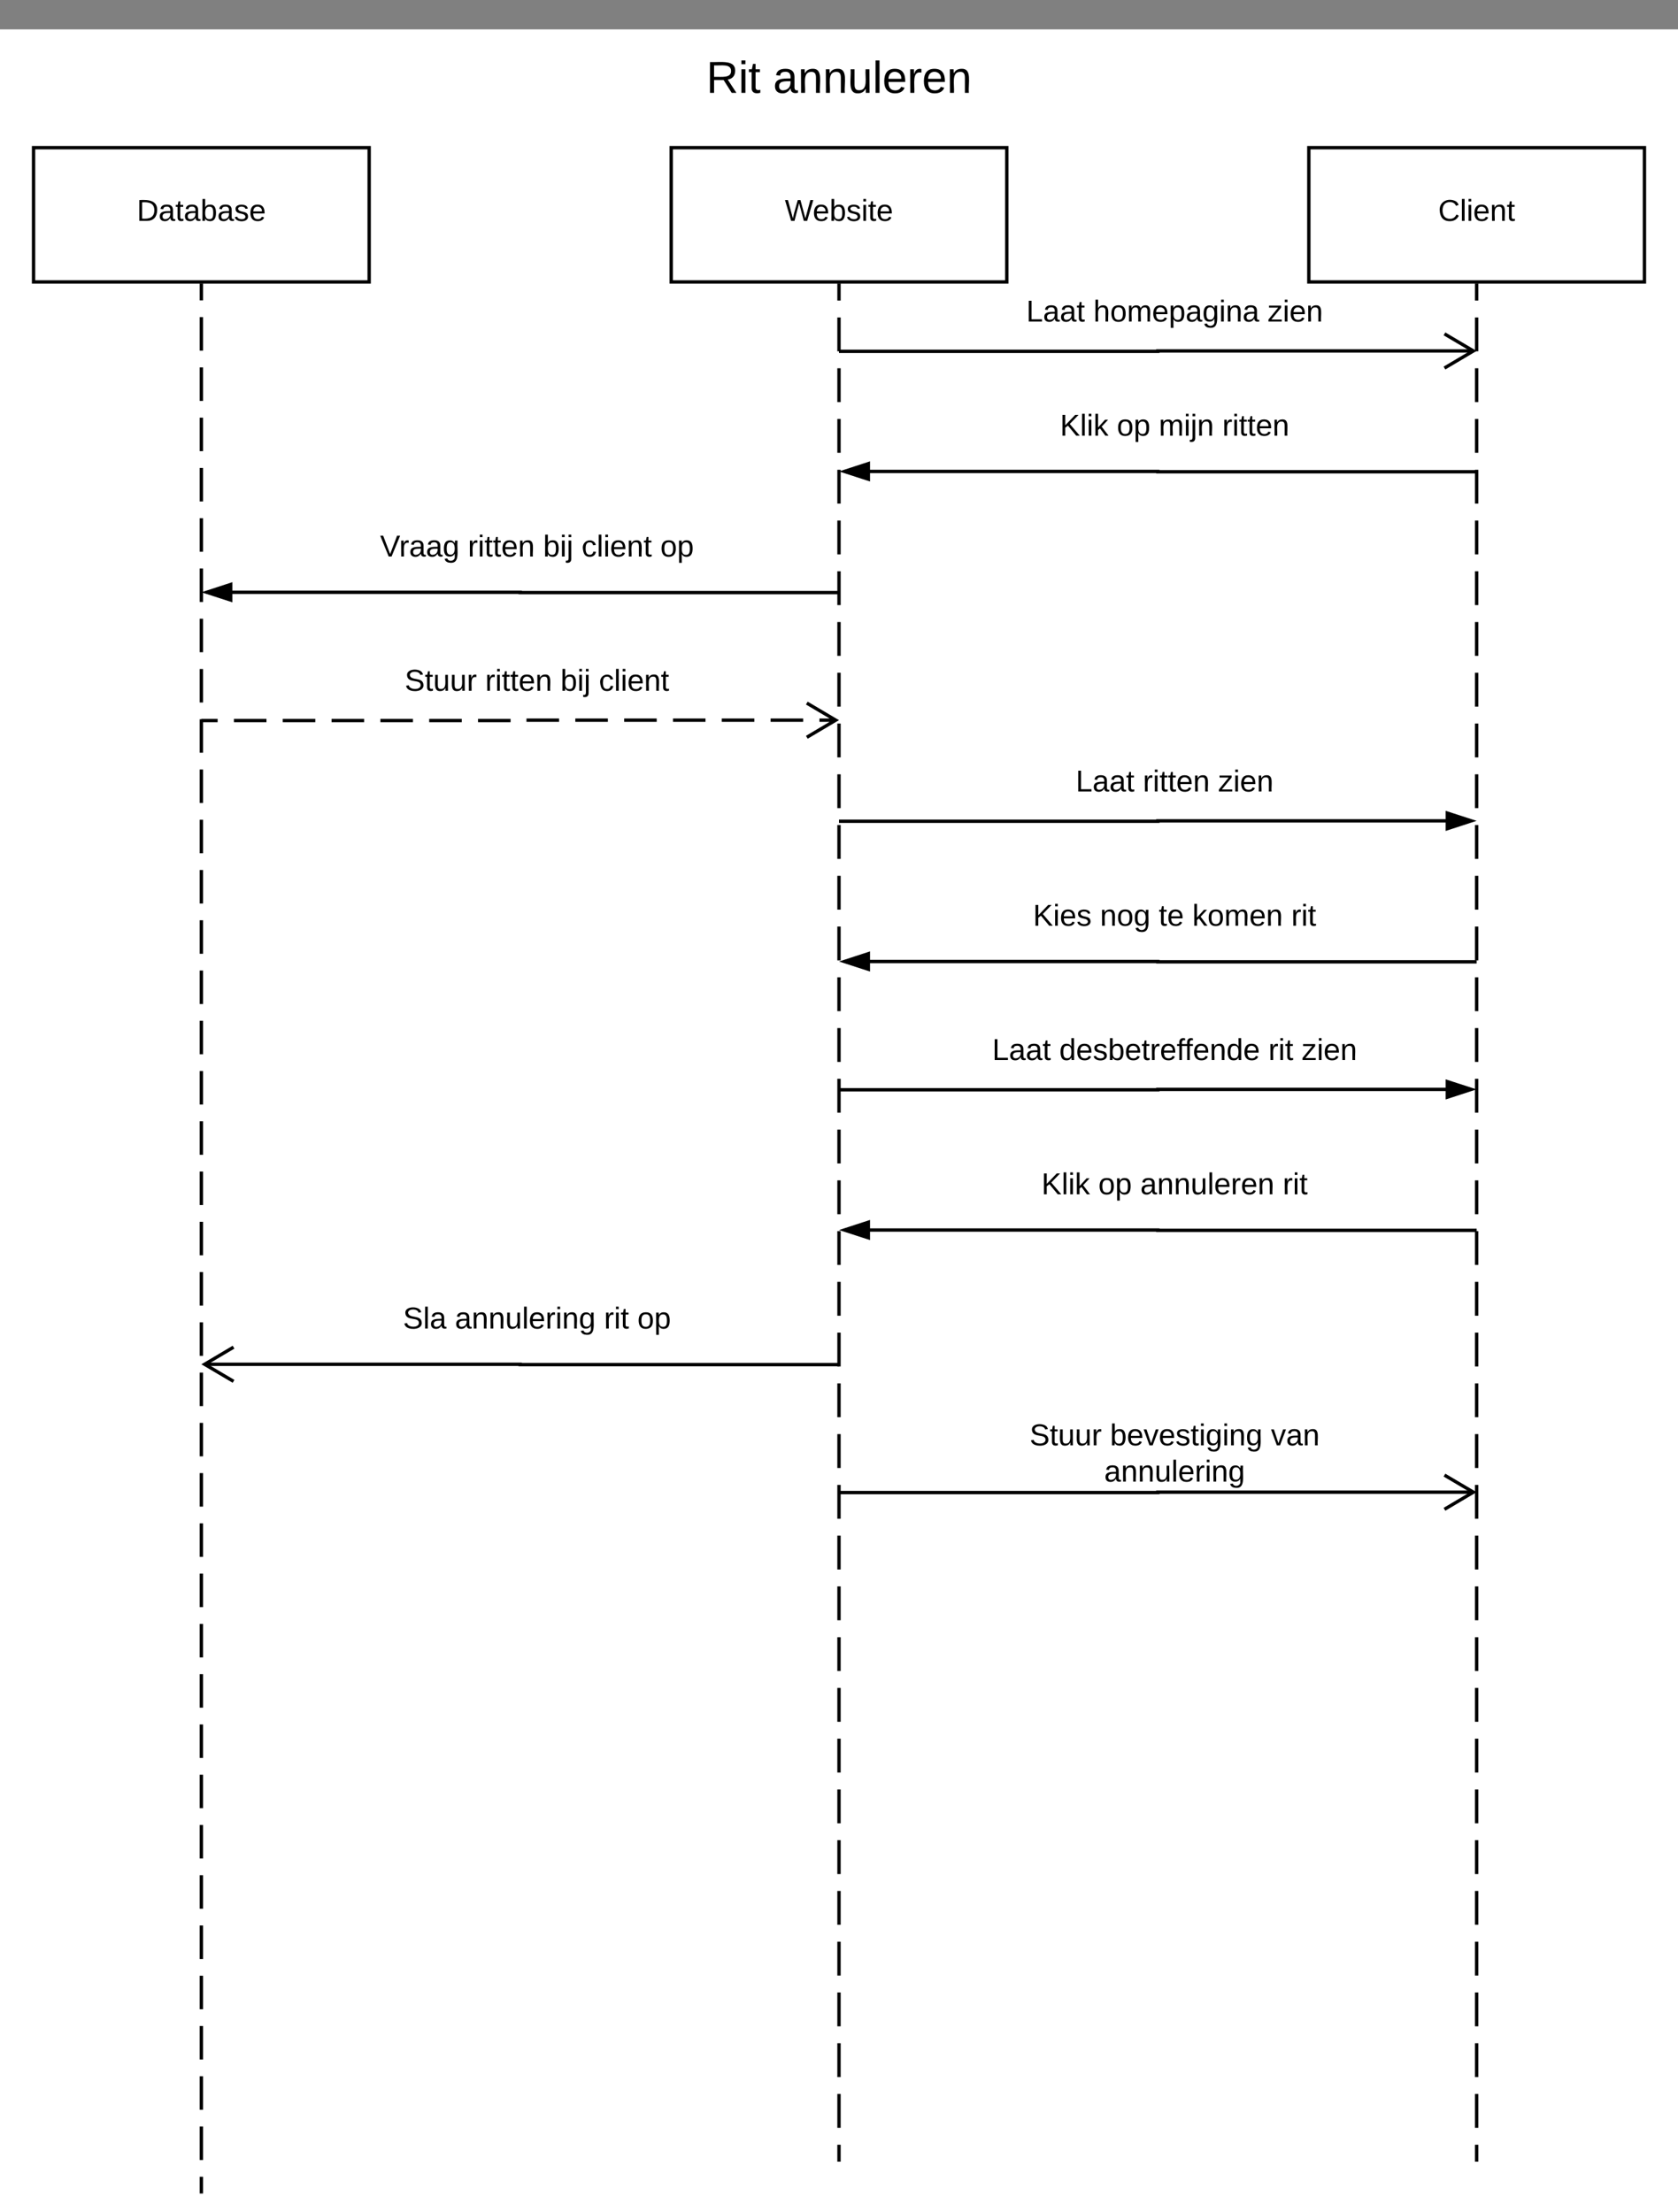 <svg xmlns="http://www.w3.org/2000/svg" xmlns:xlink="http://www.w3.org/1999/xlink" xmlns:lucid="lucid" width="1000" height="1318"><rect width="100%" height="100%" fill="#808080" stroke="none"/><g transform="translate(-660 17.5)" lucid:page-tab-id="0_0"><path d="M0 0h1760v1360H0z" fill="#fff"/><path d="M680 70.5h200v80H680z" stroke="#000" stroke-width="2" fill="#fff"/><use xlink:href="#a" transform="matrix(1,0,0,1,685,75.5) translate(56.525 38.6)"/><path d="M1440 70.5h200v80h-200z" stroke="#000" stroke-width="2" fill="#fff"/><use xlink:href="#b" transform="matrix(1,0,0,1,1445,75.5) translate(72.075 38.6)"/><path d="M1540 151.5v1119" fill="none"/><path d="M1540 151.5v10.08m0 10.08v20.16m0 10.1v20.15m0 10.08v20.16m0 10.1v20.15m0 10.1v20.15m0 10.08v20.16m0 10.08v20.16m0 10.08v20.17m0 10.08v20.17m0 10.08V464m0 10.1v20.16m0 10.08v20.16m0 10.08v20.16m0 10.08V585m0 10.07v20.16m0 10.08v20.17m0 10.08v20.17m0 10.08v20.16m0 10.08v20.16m0 10.08v20.17m0 10.08v20.16m0 10.07v20.16m0 10.08v20.18m0 10.08v20.16m0 10.08v20.16m0 10.08v20.17m0 10.1v20.15m0 10.08v20.16m0 10.07v20.17m0 10.08v20.16m0 10.08v20.16m0 10.08v20.16m0 10.1v20.15m0 10.1v20.15m0 10.08v20.16m0 10.08v20.16m0 10.08v10.08" stroke="#000" stroke-width="2" fill="none"/><path d="M1541 151.5h-2v-1h2z"/><path d="M780 151.5v1138" fill="none"/><path d="M780 151.5v9.98m0 9.98v19.97m0 9.98v19.98m0 9.98v19.96m0 10v19.95m0 9.98v19.97m0 9.98v19.97m0 9.98v19.96m0 10v19.96m0 9.98V431m0 10v19.96m0 9.98v19.96m0 10v19.95m0 9.98v19.97m0 9.98v19.97m0 9.98v19.96m0 9.98v19.96m0 9.98v19.97m0 9.97v19.97m0 9.98v19.96m0 9.98v19.97m0 9.98v19.98m0 9.98v19.96m0 10v19.95m0 9.98v19.97m0 9.98v19.97m0 9.98v19.96m0 10v19.96m0 9.98V1000m0 10v19.96m0 9.98v19.96m0 10v19.95m0 9.98v19.97m0 9.98v19.97m0 9.98v19.96m0 9.98v19.96m0 9.98v19.97m0 9.97v19.97m0 9.98v9.98" stroke="#000" stroke-width="2" fill="none"/><path d="M781 151.5h-2v-1h2z"/><path d="M1060 70.5h200v80h-200z" stroke="#000" stroke-width="2" fill="#fff"/><use xlink:href="#c" transform="matrix(1,0,0,1,1065,75.5) translate(62.725 38.6)"/><path d="M1160 151.5v1119" fill="none"/><path d="M1160 151.5v10.08m0 10.08v20.16m0 10.1v20.15m0 10.08v20.16m0 10.1v20.15m0 10.1v20.15m0 10.08v20.16m0 10.08v20.16m0 10.08v20.17m0 10.08v20.17m0 10.08V464m0 10.1v20.16m0 10.08v20.16m0 10.08v20.16m0 10.08V585m0 10.07v20.16m0 10.08v20.17m0 10.08v20.17m0 10.08v20.16m0 10.08v20.16m0 10.08v20.17m0 10.08v20.16m0 10.07v20.16m0 10.08v20.18m0 10.08v20.16m0 10.08v20.16m0 10.08v20.17m0 10.1v20.15m0 10.08v20.16m0 10.07v20.17m0 10.08v20.16m0 10.08v20.16m0 10.08v20.16m0 10.1v20.15m0 10.1v20.15m0 10.08v20.16m0 10.08v20.16m0 10.08v10.08" stroke="#000" stroke-width="2" fill="none"/><path d="M1161 151.5h-2v-1h2z"/><path d="M1160 191.83h190v-.22h188.04" stroke="#000" stroke-width="2" fill="none"/><path d="M1520.82 201.8l17.22-10.2-17.22-10.17" stroke="#000" stroke-width="2" fill="none"/><path d="M1240 150.5h240v40h-240z" stroke="#000" stroke-opacity="0" stroke-width="2" fill="#fff" fill-opacity="0"/><use xlink:href="#d" transform="matrix(1,0,0,1,1245,155.5) translate(26.575 18.6)"/><use xlink:href="#e" transform="matrix(1,0,0,1,1245,155.5) translate(66.575 18.6)"/><use xlink:href="#f" transform="matrix(1,0,0,1,1245,155.5) translate(170.475 18.6)"/><path d="M1540 263.6h-190v-.2h-171.76" stroke="#000" stroke-width="2" fill="none"/><path d="M1163.24 263.4l14.26-4.65v9.27z" stroke="#000" stroke-width="2"/><path d="M1240 218.5h240v40h-240z" stroke="#000" stroke-opacity="0" stroke-width="2" fill="#fff" fill-opacity="0"/><use xlink:href="#g" transform="matrix(1,0,0,1,1245,223.5) translate(46.675 18.6)"/><use xlink:href="#h" transform="matrix(1,0,0,1,1245,223.5) translate(80.575 18.6)"/><use xlink:href="#i" transform="matrix(1,0,0,1,1245,223.5) translate(105.575 18.6)"/><use xlink:href="#j" transform="matrix(1,0,0,1,1245,223.5) translate(143.425 18.6)"/><path d="M1160 335.6H970v-.2H798.24" stroke="#000" stroke-width="2" fill="none"/><path d="M783.24 335.4l14.26-4.65v9.27z" stroke="#000" stroke-width="2"/><path d="M860 290.5h240v40H860z" stroke="#000" stroke-opacity="0" stroke-width="2" fill="#fff" fill-opacity="0"/><use xlink:href="#k" transform="matrix(1,0,0,1,865,295.5) translate(21.5 18.6)"/><use xlink:href="#l" transform="matrix(1,0,0,1,865,295.5) translate(73.8 18.6)"/><use xlink:href="#m" transform="matrix(1,0,0,1,865,295.5) translate(118.7 18.6)"/><use xlink:href="#n" transform="matrix(1,0,0,1,865,295.5) translate(141.6 18.6)"/><use xlink:href="#o" transform="matrix(1,0,0,1,865,295.5) translate(188.5 18.6)"/><path d="M780 411.83h190v-.22h188.04" fill="none"/><path d="M780 411.83h9.7m9.7 0h19.4m9.7 0h19.4m9.7 0H877m9.7 0h19.4m9.68 0h19.4m9.7 0h19.4m9.48-.22h19.4m9.7 0h19.4m9.7 0h19.4m9.7 0h19.38m9.7 0h19.4m9.7 0h19.4m9.7 0h9.7M1140.82 421.8l17.22-10.2-17.22-10.17" stroke="#000" stroke-width="2" fill="none"/><path d="M860 370.5h240v40H860z" stroke="#000" stroke-opacity="0" stroke-width="2" fill="#fff" fill-opacity="0"/><use xlink:href="#p" transform="matrix(1,0,0,1,865,375.5) translate(36.175 18.6)"/><use xlink:href="#l" transform="matrix(1,0,0,1,865,375.5) translate(84.125 18.6)"/><use xlink:href="#m" transform="matrix(1,0,0,1,865,375.5) translate(129.025 18.6)"/><use xlink:href="#q" transform="matrix(1,0,0,1,865,375.5) translate(151.925 18.6)"/><path d="M1160 471.83h190v-.22h171.76" stroke="#000" stroke-width="2" fill="none"/><path d="M1536.76 471.6l-14.26 4.65v-9.27z" stroke="#000" stroke-width="2"/><path d="M1240 430.5h240v40h-240z" stroke="#000" stroke-opacity="0" stroke-width="2" fill="#fff" fill-opacity="0"/><use xlink:href="#d" transform="matrix(1,0,0,1,1245,435.5) translate(56.075 18.6)"/><use xlink:href="#l" transform="matrix(1,0,0,1,1245,435.5) translate(96.075 18.6)"/><use xlink:href="#f" transform="matrix(1,0,0,1,1245,435.5) translate(140.975 18.6)"/><path d="M1540 555.6h-190v-.2h-171.76" stroke="#000" stroke-width="2" fill="none"/><path d="M1163.24 555.4l14.26-4.65v9.27z" stroke="#000" stroke-width="2"/><path d="M1240 510.5h240v40h-240z" stroke="#000" stroke-opacity="0" stroke-width="2" fill="#fff" fill-opacity="0"/><use xlink:href="#r" transform="matrix(1,0,0,1,1245,515.5) translate(30.6 18.6)"/><use xlink:href="#s" transform="matrix(1,0,0,1,1245,515.5) translate(70.55 18.6)"/><use xlink:href="#t" transform="matrix(1,0,0,1,1245,515.5) translate(105.55 18.6)"/><use xlink:href="#u" transform="matrix(1,0,0,1,1245,515.5) translate(125.55 18.6)"/><use xlink:href="#v" transform="matrix(1,0,0,1,1245,515.5) translate(184.5 18.6)"/><path d="M1160 631.83h190v-.22h171.76" stroke="#000" stroke-width="2" fill="none"/><path d="M1536.76 631.6l-14.26 4.65v-9.27z" stroke="#000" stroke-width="2"/><path d="M1240 590.5h240v40h-240z" stroke="#000" stroke-opacity="0" stroke-width="2" fill="#fff" fill-opacity="0"/><g><use xlink:href="#d" transform="matrix(1,0,0,1,1245,595.5) translate(6.275 18.6)"/><use xlink:href="#w" transform="matrix(1,0,0,1,1245,595.5) translate(46.275 18.6)"/><use xlink:href="#x" transform="matrix(1,0,0,1,1245,595.5) translate(170.875 18.6)"/><use xlink:href="#f" transform="matrix(1,0,0,1,1245,595.5) translate(190.775 18.6)"/></g><path d="M1540 715.6h-190v-.2h-171.76" stroke="#000" stroke-width="2" fill="none"/><path d="M1163.24 715.4l14.26-4.65v9.27z" stroke="#000" stroke-width="2"/><path d="M1240 670.5h240v40h-240z" stroke="#000" stroke-opacity="0" stroke-width="2" fill="#fff" fill-opacity="0"/><g><use xlink:href="#g" transform="matrix(1,0,0,1,1245,675.5) translate(35.65 18.6)"/><use xlink:href="#h" transform="matrix(1,0,0,1,1245,675.5) translate(69.55 18.6)"/><use xlink:href="#y" transform="matrix(1,0,0,1,1245,675.5) translate(94.55 18.6)"/><use xlink:href="#v" transform="matrix(1,0,0,1,1245,675.5) translate(179.45 18.6)"/></g><path d="M1160 795.6H970v-.2H781.96" stroke="#000" stroke-width="2" fill="none"/><path d="M799.18 785.2l-17.22 10.2 17.22 10.17" stroke="#000" stroke-width="2" fill="none"/><path d="M860 750.5h240v40H860z" stroke="#000" stroke-opacity="0" stroke-width="2" fill="#fff" fill-opacity="0"/><g><use xlink:href="#z" transform="matrix(1,0,0,1,865,755.5) translate(35.15 18.6)"/><use xlink:href="#A" transform="matrix(1,0,0,1,865,755.5) translate(66.1 18.6)"/><use xlink:href="#x" transform="matrix(1,0,0,1,865,755.5) translate(154.95 18.6)"/><use xlink:href="#o" transform="matrix(1,0,0,1,865,755.5) translate(174.85 18.6)"/></g><path d="M1160 871.83h190v-.22h188.04" stroke="#000" stroke-width="2" fill="none"/><path d="M1520.82 881.8l17.22-10.2-17.22-10.17" stroke="#000" stroke-width="2" fill="none"/><path d="M1240 823.9h240v53.2h-240z" stroke="#000" stroke-opacity="0" stroke-width="2" fill="#fff" fill-opacity="0"/><g><use xlink:href="#p" transform="matrix(1,0,0,1,1245,828.9) translate(28.575 14.8)"/><use xlink:href="#B" transform="matrix(1,0,0,1,1245,828.9) translate(76.525 14.8)"/><use xlink:href="#C" transform="matrix(1,0,0,1,1245,828.9) translate(172.425 14.8)"/><use xlink:href="#D" transform="matrix(1,0,0,1,1245,828.9) translate(73.075 36.4)"/></g><path d="M1040 2.5h240v60h-240z" stroke="#000" stroke-opacity="0" stroke-width="2" fill="#fff" fill-opacity="0"/><g><use xlink:href="#E" transform="matrix(1,0,0,1,1045,7.5) translate(35.889 30.333)"/><use xlink:href="#F" transform="matrix(1,0,0,1,1045,7.5) translate(75.741 30.333)"/></g><defs><path d="M30-248c118-7 216 8 213 122C240-48 200 0 122 0H30v-248zM63-27c89 8 146-16 146-99s-60-101-146-95v194" id="G"/><path d="M141-36C126-15 110 5 73 4 37 3 15-17 15-53c-1-64 63-63 125-63 3-35-9-54-41-54-24 1-41 7-42 31l-33-3c5-37 33-52 76-52 45 0 72 20 72 64v82c-1 20 7 32 28 27v20c-31 9-61-2-59-35zM48-53c0 20 12 33 32 33 41-3 63-29 60-74-43 2-92-5-92 41" id="H"/><path d="M59-47c-2 24 18 29 38 22v24C64 9 27 4 27-40v-127H5v-23h24l9-43h21v43h35v23H59v120" id="I"/><path d="M115-194c53 0 69 39 70 98 0 66-23 100-70 100C84 3 66-7 56-30L54 0H23l1-261h32v101c10-23 28-34 59-34zm-8 174c40 0 45-34 45-75 0-40-5-75-45-74-42 0-51 32-51 76 0 43 10 73 51 73" id="J"/><path d="M135-143c-3-34-86-38-87 0 15 53 115 12 119 90S17 21 10-45l28-5c4 36 97 45 98 0-10-56-113-15-118-90-4-57 82-63 122-42 12 7 21 19 24 35" id="K"/><path d="M100-194c63 0 86 42 84 106H49c0 40 14 67 53 68 26 1 43-12 49-29l28 8c-11 28-37 45-77 45C44 4 14-33 15-96c1-61 26-98 85-98zm52 81c6-60-76-77-97-28-3 7-6 17-6 28h103" id="L"/><g id="a"><use transform="matrix(0.05,0,0,0.05,0,0)" xlink:href="#G"/><use transform="matrix(0.05,0,0,0.05,12.95,0)" xlink:href="#H"/><use transform="matrix(0.05,0,0,0.05,22.95,0)" xlink:href="#I"/><use transform="matrix(0.05,0,0,0.05,27.95,0)" xlink:href="#H"/><use transform="matrix(0.05,0,0,0.05,37.95,0)" xlink:href="#J"/><use transform="matrix(0.05,0,0,0.05,47.95,0)" xlink:href="#H"/><use transform="matrix(0.05,0,0,0.05,57.95,0)" xlink:href="#K"/><use transform="matrix(0.05,0,0,0.05,66.95,0)" xlink:href="#L"/></g><path d="M212-179c-10-28-35-45-73-45-59 0-87 40-87 99 0 60 29 101 89 101 43 0 62-24 78-52l27 14C228-24 195 4 139 4 59 4 22-46 18-125c-6-104 99-153 187-111 19 9 31 26 39 46" id="M"/><path d="M24 0v-261h32V0H24" id="N"/><path d="M24-231v-30h32v30H24zM24 0v-190h32V0H24" id="O"/><path d="M117-194c89-4 53 116 60 194h-32v-121c0-31-8-49-39-48C34-167 62-67 57 0H25l-1-190h30c1 10-1 24 2 32 11-22 29-35 61-36" id="P"/><g id="b"><use transform="matrix(0.05,0,0,0.05,0,0)" xlink:href="#M"/><use transform="matrix(0.05,0,0,0.05,12.95,0)" xlink:href="#N"/><use transform="matrix(0.05,0,0,0.05,16.9,0)" xlink:href="#O"/><use transform="matrix(0.05,0,0,0.05,20.85,0)" xlink:href="#L"/><use transform="matrix(0.05,0,0,0.05,30.85,0)" xlink:href="#P"/><use transform="matrix(0.05,0,0,0.05,40.85,0)" xlink:href="#I"/></g><path d="M266 0h-40l-56-210L115 0H75L2-248h35L96-30l15-64 43-154h32l59 218 59-218h35" id="Q"/><g id="c"><use transform="matrix(0.05,0,0,0.05,0,0)" xlink:href="#Q"/><use transform="matrix(0.05,0,0,0.05,16.6,0)" xlink:href="#L"/><use transform="matrix(0.05,0,0,0.05,26.6,0)" xlink:href="#J"/><use transform="matrix(0.05,0,0,0.05,36.6,0)" xlink:href="#K"/><use transform="matrix(0.05,0,0,0.05,45.6,0)" xlink:href="#O"/><use transform="matrix(0.05,0,0,0.05,49.55,0)" xlink:href="#I"/><use transform="matrix(0.05,0,0,0.05,54.55,0)" xlink:href="#L"/></g><path d="M30 0v-248h33v221h125V0H30" id="R"/><g id="d"><use transform="matrix(0.05,0,0,0.05,0,0)" xlink:href="#R"/><use transform="matrix(0.05,0,0,0.05,10,0)" xlink:href="#H"/><use transform="matrix(0.05,0,0,0.05,20,0)" xlink:href="#H"/><use transform="matrix(0.05,0,0,0.05,30,0)" xlink:href="#I"/></g><path d="M106-169C34-169 62-67 57 0H25v-261h32l-1 103c12-21 28-36 61-36 89 0 53 116 60 194h-32v-121c2-32-8-49-39-48" id="S"/><path d="M100-194c62-1 85 37 85 99 1 63-27 99-86 99S16-35 15-95c0-66 28-99 85-99zM99-20c44 1 53-31 53-75 0-43-8-75-51-75s-53 32-53 75 10 74 51 75" id="T"/><path d="M210-169c-67 3-38 105-44 169h-31v-121c0-29-5-50-35-48C34-165 62-65 56 0H25l-1-190h30c1 10-1 24 2 32 10-44 99-50 107 0 11-21 27-35 58-36 85-2 47 119 55 194h-31v-121c0-29-5-49-35-48" id="U"/><path d="M115-194c55 1 70 41 70 98S169 2 115 4C84 4 66-9 55-30l1 105H24l-1-265h31l2 30c10-21 28-34 59-34zm-8 174c40 0 45-34 45-75s-6-73-45-74c-42 0-51 32-51 76 0 43 10 73 51 73" id="V"/><path d="M177-190C167-65 218 103 67 71c-23-6-38-20-44-43l32-5c15 47 100 32 89-28v-30C133-14 115 1 83 1 29 1 15-40 15-95c0-56 16-97 71-98 29-1 48 16 59 35 1-10 0-23 2-32h30zM94-22c36 0 50-32 50-73 0-42-14-75-50-75-39 0-46 34-46 75s6 73 46 73" id="W"/><g id="e"><use transform="matrix(0.05,0,0,0.05,0,0)" xlink:href="#S"/><use transform="matrix(0.05,0,0,0.05,10,0)" xlink:href="#T"/><use transform="matrix(0.05,0,0,0.05,20,0)" xlink:href="#U"/><use transform="matrix(0.05,0,0,0.05,34.95,0)" xlink:href="#L"/><use transform="matrix(0.05,0,0,0.05,44.95,0)" xlink:href="#V"/><use transform="matrix(0.05,0,0,0.05,54.95,0)" xlink:href="#H"/><use transform="matrix(0.05,0,0,0.05,64.95,0)" xlink:href="#W"/><use transform="matrix(0.05,0,0,0.05,74.95,0)" xlink:href="#O"/><use transform="matrix(0.05,0,0,0.05,78.9,0)" xlink:href="#P"/><use transform="matrix(0.05,0,0,0.05,88.9,0)" xlink:href="#H"/></g><path d="M9 0v-24l116-142H16v-24h144v24L44-24h123V0H9" id="X"/><g id="f"><use transform="matrix(0.05,0,0,0.05,0,0)" xlink:href="#X"/><use transform="matrix(0.05,0,0,0.05,9,0)" xlink:href="#O"/><use transform="matrix(0.05,0,0,0.05,12.95,0)" xlink:href="#L"/><use transform="matrix(0.05,0,0,0.05,22.95,0)" xlink:href="#P"/></g><path d="M194 0L95-120 63-95V0H30v-248h33v124l119-124h40L117-140 236 0h-42" id="Y"/><path d="M143 0L79-87 56-68V0H24v-261h32v163l83-92h37l-77 82L181 0h-38" id="Z"/><g id="g"><use transform="matrix(0.05,0,0,0.05,0,0)" xlink:href="#Y"/><use transform="matrix(0.05,0,0,0.05,12,0)" xlink:href="#N"/><use transform="matrix(0.05,0,0,0.05,15.95,0)" xlink:href="#O"/><use transform="matrix(0.05,0,0,0.05,19.9,0)" xlink:href="#Z"/></g><g id="h"><use transform="matrix(0.05,0,0,0.05,0,0)" xlink:href="#T"/><use transform="matrix(0.05,0,0,0.05,10,0)" xlink:href="#V"/></g><path d="M24-231v-30h32v30H24zM-9 49c24 4 33-6 33-30v-209h32V24c2 40-23 58-65 49V49" id="aa"/><g id="i"><use transform="matrix(0.05,0,0,0.05,0,0)" xlink:href="#U"/><use transform="matrix(0.05,0,0,0.05,14.95,0)" xlink:href="#O"/><use transform="matrix(0.05,0,0,0.05,18.9,0)" xlink:href="#aa"/><use transform="matrix(0.05,0,0,0.05,22.85,0)" xlink:href="#P"/></g><path d="M114-163C36-179 61-72 57 0H25l-1-190h30c1 12-1 29 2 39 6-27 23-49 58-41v29" id="ab"/><g id="j"><use transform="matrix(0.05,0,0,0.05,0,0)" xlink:href="#ab"/><use transform="matrix(0.05,0,0,0.05,5.95,0)" xlink:href="#O"/><use transform="matrix(0.05,0,0,0.05,9.9,0)" xlink:href="#I"/><use transform="matrix(0.05,0,0,0.05,14.9,0)" xlink:href="#I"/><use transform="matrix(0.05,0,0,0.05,19.9,0)" xlink:href="#L"/><use transform="matrix(0.05,0,0,0.05,29.9,0)" xlink:href="#P"/></g><path d="M137 0h-34L2-248h35l83 218 83-218h36" id="ac"/><g id="k"><use transform="matrix(0.05,0,0,0.05,0,0)" xlink:href="#ac"/><use transform="matrix(0.05,0,0,0.05,11.35,0)" xlink:href="#ab"/><use transform="matrix(0.05,0,0,0.05,17.3,0)" xlink:href="#H"/><use transform="matrix(0.05,0,0,0.05,27.3,0)" xlink:href="#H"/><use transform="matrix(0.05,0,0,0.05,37.3,0)" xlink:href="#W"/></g><g id="l"><use transform="matrix(0.05,0,0,0.05,0,0)" xlink:href="#ab"/><use transform="matrix(0.05,0,0,0.05,5.95,0)" xlink:href="#O"/><use transform="matrix(0.05,0,0,0.05,9.9,0)" xlink:href="#I"/><use transform="matrix(0.05,0,0,0.05,14.9,0)" xlink:href="#I"/><use transform="matrix(0.05,0,0,0.05,19.9,0)" xlink:href="#L"/><use transform="matrix(0.05,0,0,0.05,29.9,0)" xlink:href="#P"/></g><g id="m"><use transform="matrix(0.05,0,0,0.05,0,0)" xlink:href="#J"/><use transform="matrix(0.05,0,0,0.05,10,0)" xlink:href="#O"/><use transform="matrix(0.05,0,0,0.05,13.95,0)" xlink:href="#aa"/></g><path d="M96-169c-40 0-48 33-48 73s9 75 48 75c24 0 41-14 43-38l32 2c-6 37-31 61-74 61-59 0-76-41-82-99-10-93 101-131 147-64 4 7 5 14 7 22l-32 3c-4-21-16-35-41-35" id="ad"/><g id="n"><use transform="matrix(0.05,0,0,0.05,0,0)" xlink:href="#ad"/><use transform="matrix(0.05,0,0,0.05,9,0)" xlink:href="#N"/><use transform="matrix(0.05,0,0,0.05,12.95,0)" xlink:href="#O"/><use transform="matrix(0.05,0,0,0.05,16.9,0)" xlink:href="#L"/><use transform="matrix(0.05,0,0,0.05,26.9,0)" xlink:href="#P"/><use transform="matrix(0.05,0,0,0.05,36.9,0)" xlink:href="#I"/></g><g id="o"><use transform="matrix(0.05,0,0,0.05,0,0)" xlink:href="#T"/><use transform="matrix(0.05,0,0,0.05,10,0)" xlink:href="#V"/></g><path d="M185-189c-5-48-123-54-124 2 14 75 158 14 163 119 3 78-121 87-175 55-17-10-28-26-33-46l33-7c5 56 141 63 141-1 0-78-155-14-162-118-5-82 145-84 179-34 5 7 8 16 11 25" id="ae"/><path d="M84 4C-5 8 30-112 23-190h32v120c0 31 7 50 39 49 72-2 45-101 50-169h31l1 190h-30c-1-10 1-25-2-33-11 22-28 36-60 37" id="af"/><g id="p"><use transform="matrix(0.05,0,0,0.05,0,0)" xlink:href="#ae"/><use transform="matrix(0.05,0,0,0.05,12,0)" xlink:href="#I"/><use transform="matrix(0.05,0,0,0.05,17,0)" xlink:href="#af"/><use transform="matrix(0.05,0,0,0.05,27,0)" xlink:href="#af"/><use transform="matrix(0.05,0,0,0.05,37,0)" xlink:href="#ab"/></g><g id="q"><use transform="matrix(0.05,0,0,0.05,0,0)" xlink:href="#ad"/><use transform="matrix(0.05,0,0,0.05,9,0)" xlink:href="#N"/><use transform="matrix(0.05,0,0,0.05,12.95,0)" xlink:href="#O"/><use transform="matrix(0.05,0,0,0.05,16.9,0)" xlink:href="#L"/><use transform="matrix(0.05,0,0,0.05,26.9,0)" xlink:href="#P"/><use transform="matrix(0.05,0,0,0.05,36.9,0)" xlink:href="#I"/></g><g id="r"><use transform="matrix(0.05,0,0,0.05,0,0)" xlink:href="#Y"/><use transform="matrix(0.05,0,0,0.05,12,0)" xlink:href="#O"/><use transform="matrix(0.05,0,0,0.05,15.95,0)" xlink:href="#L"/><use transform="matrix(0.05,0,0,0.05,25.95,0)" xlink:href="#K"/></g><g id="s"><use transform="matrix(0.05,0,0,0.05,0,0)" xlink:href="#P"/><use transform="matrix(0.05,0,0,0.05,10,0)" xlink:href="#T"/><use transform="matrix(0.05,0,0,0.05,20,0)" xlink:href="#W"/></g><g id="t"><use transform="matrix(0.05,0,0,0.05,0,0)" xlink:href="#I"/><use transform="matrix(0.05,0,0,0.05,5,0)" xlink:href="#L"/></g><g id="u"><use transform="matrix(0.05,0,0,0.05,0,0)" xlink:href="#Z"/><use transform="matrix(0.05,0,0,0.05,9,0)" xlink:href="#T"/><use transform="matrix(0.05,0,0,0.05,19,0)" xlink:href="#U"/><use transform="matrix(0.05,0,0,0.05,33.95,0)" xlink:href="#L"/><use transform="matrix(0.05,0,0,0.05,43.95,0)" xlink:href="#P"/></g><g id="v"><use transform="matrix(0.05,0,0,0.05,0,0)" xlink:href="#ab"/><use transform="matrix(0.05,0,0,0.05,5.95,0)" xlink:href="#O"/><use transform="matrix(0.05,0,0,0.05,9.9,0)" xlink:href="#I"/></g><path d="M85-194c31 0 48 13 60 33l-1-100h32l1 261h-30c-2-10 0-23-3-31C134-8 116 4 85 4 32 4 16-35 15-94c0-66 23-100 70-100zm9 24c-40 0-46 34-46 75 0 40 6 74 45 74 42 0 51-32 51-76 0-42-9-74-50-73" id="ag"/><path d="M101-234c-31-9-42 10-38 44h38v23H63V0H32v-167H5v-23h27c-7-52 17-82 69-68v24" id="ah"/><g id="w"><use transform="matrix(0.05,0,0,0.05,0,0)" xlink:href="#ag"/><use transform="matrix(0.05,0,0,0.05,10,0)" xlink:href="#L"/><use transform="matrix(0.05,0,0,0.05,20,0)" xlink:href="#K"/><use transform="matrix(0.05,0,0,0.05,29,0)" xlink:href="#J"/><use transform="matrix(0.05,0,0,0.05,39,0)" xlink:href="#L"/><use transform="matrix(0.05,0,0,0.05,49,0)" xlink:href="#I"/><use transform="matrix(0.05,0,0,0.05,54,0)" xlink:href="#ab"/><use transform="matrix(0.05,0,0,0.05,59.95,0)" xlink:href="#L"/><use transform="matrix(0.05,0,0,0.05,69.95,0)" xlink:href="#ah"/><use transform="matrix(0.05,0,0,0.05,74.6,0)" xlink:href="#ah"/><use transform="matrix(0.05,0,0,0.05,79.6,0)" xlink:href="#L"/><use transform="matrix(0.05,0,0,0.05,89.6,0)" xlink:href="#P"/><use transform="matrix(0.05,0,0,0.05,99.6,0)" xlink:href="#ag"/><use transform="matrix(0.05,0,0,0.05,109.6,0)" xlink:href="#L"/></g><g id="x"><use transform="matrix(0.05,0,0,0.05,0,0)" xlink:href="#ab"/><use transform="matrix(0.05,0,0,0.05,5.95,0)" xlink:href="#O"/><use transform="matrix(0.05,0,0,0.05,9.9,0)" xlink:href="#I"/></g><g id="y"><use transform="matrix(0.05,0,0,0.05,0,0)" xlink:href="#H"/><use transform="matrix(0.05,0,0,0.05,10,0)" xlink:href="#P"/><use transform="matrix(0.05,0,0,0.05,20,0)" xlink:href="#P"/><use transform="matrix(0.05,0,0,0.05,30,0)" xlink:href="#af"/><use transform="matrix(0.05,0,0,0.05,40,0)" xlink:href="#N"/><use transform="matrix(0.05,0,0,0.05,43.95,0)" xlink:href="#L"/><use transform="matrix(0.05,0,0,0.05,53.95,0)" xlink:href="#ab"/><use transform="matrix(0.05,0,0,0.05,59.9,0)" xlink:href="#L"/><use transform="matrix(0.05,0,0,0.05,69.9,0)" xlink:href="#P"/></g><g id="z"><use transform="matrix(0.05,0,0,0.05,0,0)" xlink:href="#ae"/><use transform="matrix(0.05,0,0,0.05,12,0)" xlink:href="#N"/><use transform="matrix(0.05,0,0,0.05,15.95,0)" xlink:href="#H"/></g><g id="A"><use transform="matrix(0.05,0,0,0.05,0,0)" xlink:href="#H"/><use transform="matrix(0.05,0,0,0.05,10,0)" xlink:href="#P"/><use transform="matrix(0.05,0,0,0.05,20,0)" xlink:href="#P"/><use transform="matrix(0.05,0,0,0.05,30,0)" xlink:href="#af"/><use transform="matrix(0.05,0,0,0.05,40,0)" xlink:href="#N"/><use transform="matrix(0.05,0,0,0.05,43.95,0)" xlink:href="#L"/><use transform="matrix(0.05,0,0,0.05,53.95,0)" xlink:href="#ab"/><use transform="matrix(0.05,0,0,0.05,59.9,0)" xlink:href="#O"/><use transform="matrix(0.05,0,0,0.05,63.85,0)" xlink:href="#P"/><use transform="matrix(0.05,0,0,0.05,73.85,0)" xlink:href="#W"/></g><path d="M108 0H70L1-190h34L89-25l56-165h34" id="ai"/><g id="B"><use transform="matrix(0.05,0,0,0.05,0,0)" xlink:href="#J"/><use transform="matrix(0.05,0,0,0.05,10,0)" xlink:href="#L"/><use transform="matrix(0.05,0,0,0.05,20,0)" xlink:href="#ai"/><use transform="matrix(0.05,0,0,0.05,29,0)" xlink:href="#L"/><use transform="matrix(0.05,0,0,0.05,39,0)" xlink:href="#K"/><use transform="matrix(0.05,0,0,0.05,48,0)" xlink:href="#I"/><use transform="matrix(0.05,0,0,0.05,53,0)" xlink:href="#O"/><use transform="matrix(0.05,0,0,0.05,56.95,0)" xlink:href="#W"/><use transform="matrix(0.05,0,0,0.05,66.95,0)" xlink:href="#O"/><use transform="matrix(0.05,0,0,0.05,70.9,0)" xlink:href="#P"/><use transform="matrix(0.05,0,0,0.05,80.9,0)" xlink:href="#W"/></g><g id="C"><use transform="matrix(0.05,0,0,0.05,0,0)" xlink:href="#ai"/><use transform="matrix(0.05,0,0,0.05,9,0)" xlink:href="#H"/><use transform="matrix(0.05,0,0,0.05,19,0)" xlink:href="#P"/></g><g id="D"><use transform="matrix(0.05,0,0,0.05,0,0)" xlink:href="#H"/><use transform="matrix(0.05,0,0,0.05,10,0)" xlink:href="#P"/><use transform="matrix(0.05,0,0,0.05,20,0)" xlink:href="#P"/><use transform="matrix(0.05,0,0,0.05,30,0)" xlink:href="#af"/><use transform="matrix(0.05,0,0,0.05,40,0)" xlink:href="#N"/><use transform="matrix(0.05,0,0,0.05,43.95,0)" xlink:href="#L"/><use transform="matrix(0.05,0,0,0.05,53.95,0)" xlink:href="#ab"/><use transform="matrix(0.05,0,0,0.05,59.9,0)" xlink:href="#O"/><use transform="matrix(0.05,0,0,0.05,63.85,0)" xlink:href="#P"/><use transform="matrix(0.05,0,0,0.05,73.85,0)" xlink:href="#W"/></g><path d="M233-177c-1 41-23 64-60 70L243 0h-38l-65-103H63V0H30v-248c88 3 205-21 203 71zM63-129c60-2 137 13 137-47 0-61-80-42-137-45v92" id="aj"/><g id="E"><use transform="matrix(0.074,0,0,0.074,0,0)" xlink:href="#aj"/><use transform="matrix(0.074,0,0,0.074,19.185,0)" xlink:href="#O"/><use transform="matrix(0.074,0,0,0.074,25.037,0)" xlink:href="#I"/></g><g id="F"><use transform="matrix(0.074,0,0,0.074,0,0)" xlink:href="#H"/><use transform="matrix(0.074,0,0,0.074,14.815,0)" xlink:href="#P"/><use transform="matrix(0.074,0,0,0.074,29.63,0)" xlink:href="#P"/><use transform="matrix(0.074,0,0,0.074,44.444,0)" xlink:href="#af"/><use transform="matrix(0.074,0,0,0.074,59.259,0)" xlink:href="#N"/><use transform="matrix(0.074,0,0,0.074,65.111,0)" xlink:href="#L"/><use transform="matrix(0.074,0,0,0.074,79.926,0)" xlink:href="#ab"/><use transform="matrix(0.074,0,0,0.074,88.741,0)" xlink:href="#L"/><use transform="matrix(0.074,0,0,0.074,103.556,0)" xlink:href="#P"/></g></defs></g></svg>